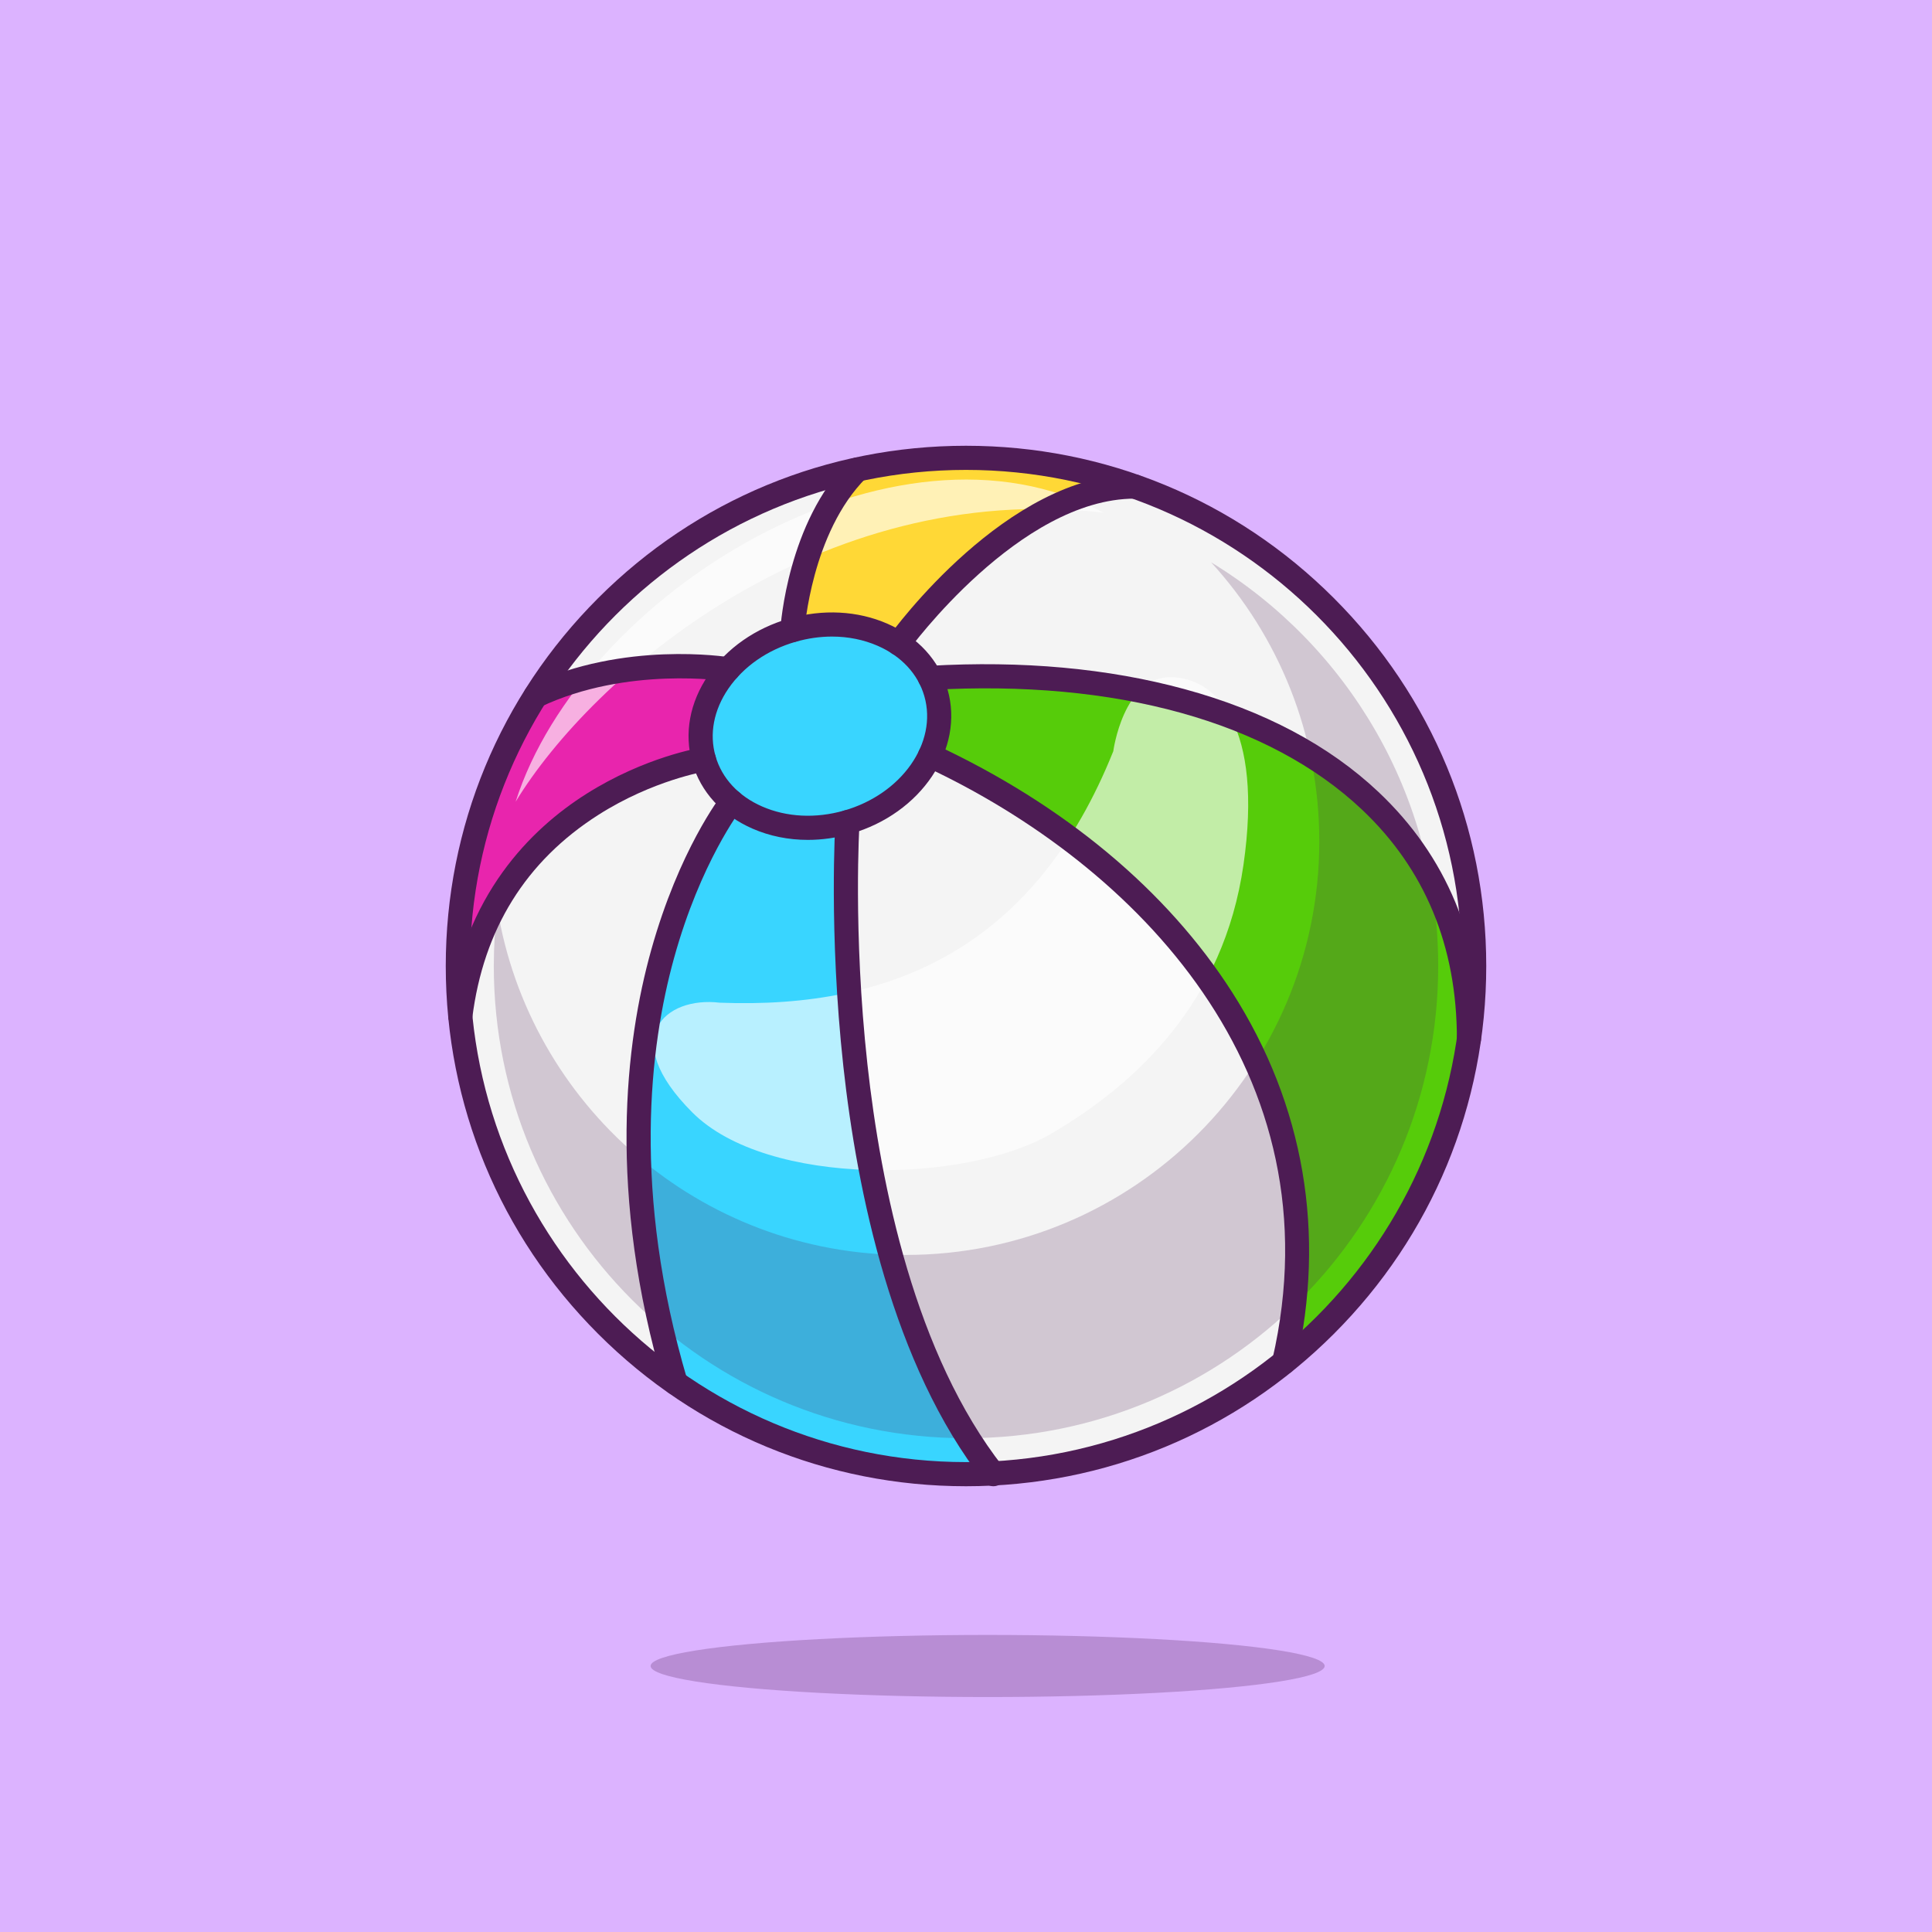 <?xml version="1.0" encoding="utf-8"?>
<!-- Generator: Adobe Illustrator 27.5.0, SVG Export Plug-In . SVG Version: 6.00 Build 0)  -->
<svg version="1.1" id="Layer_1" xmlns="http://www.w3.org/2000/svg" xmlns:xlink="http://www.w3.org/1999/xlink" x="0px" y="0px"
	 viewBox="0 0 4000 4000" style="enable-background:new 0 0 4000 4000;" xml:space="preserve">
<g>
	<g>
		<rect style="fill:#DCB3FF;" width="4000" height="4000"/>
	</g>
	<g style="opacity:0.25;">
		<ellipse style="fill:#4D1C54;" cx="2044.81" cy="3449.251" rx="697.794" ry="64.292"/>
	</g>
	<g>
		<g>
			<circle style="fill:#F4F4F4;" cx="2000" cy="2000" r="1052.107"/>
		</g>
		<g>
			<g>
				<path style="fill:#E825AD;" d="M1507.889,1385.695c0,0-210.732-34.085-399.166,55.108
					c-130.032,195.144-168.586,420.723-155.718,663.409c58.005-461.9,504.336-531.894,504.336-531.894L1507.889,1385.695z"/>
			</g>
		</g>
		<g>
			<g>
				<path style="fill:#FFD836;" d="M2349.583,1007.364c-254.674,0-489.066,324.925-489.066,324.925l-219.93-27.62
					c0,0,13.529-211.477,134.797-332.745C1975.151,925.704,2164.87,949.178,2349.583,1007.364z"/>
			</g>
		</g>
		<g style="opacity:0.64;">
			<path style="fill:#FFFFFF;" d="M2284.421,1061.401c-430.852-232.549-1079.249,166.611-1216.859,598.485
				C1225.362,1400.21,1694.793,992.864,2284.421,1061.401z"/>
		</g>
		<g>
			<g>
				<path style="fill:#56CC0A;" d="M2658.651,2820.384c130.812-566.42-229.177-1021.051-733.094-1256.153v-160.722
					c613.878-35.405,1115.786,214.257,1115.786,747.433C2990.017,2447.804,2855.006,2663.752,2658.651,2820.384z"/>
			</g>
		</g>
		<g>
			<g>
				<path style="fill:#39D5FF;" d="M2056.818,3052.107c-359.413-458.924-302.248-1349.903-302.248-1349.903l-239.674-42.318
					c0,0-341.811,436.613-116.019,1203.609C1603.92,2998.218,1822.325,3065.666,2056.818,3052.107z"/>
			</g>
		</g>
		<g>
			<path style="fill:#4D1C54;" d="M1999.999,3077.107c-287.705,0-558.193-112.039-761.631-315.479
				C1034.931,2558.191,922.895,2287.705,922.895,2000s112.036-558.191,315.474-761.628
				c203.438-203.44,473.926-315.478,761.631-315.478s558.193,112.039,761.631,315.478
				c203.438,203.438,315.479,473.923,315.479,761.628s-112.041,558.191-315.479,761.628
				C2558.192,2965.068,2287.704,3077.107,1999.999,3077.107z M1999.999,972.893c-566.348,0-1027.104,460.759-1027.104,1027.107
				s460.757,1027.107,1027.104,1027.107S3027.108,2566.348,3027.108,2000S2566.347,972.893,1999.999,972.893z"/>
		</g>
		<g>
			
				<ellipse transform="matrix(0.961 -0.276 0.276 0.961 -348.623 526.117)" style="fill:#39D5FF;" cx="1697.578" cy="1503.437" rx="249.917" ry="206.777"/>
		</g>
		<g>
			<path style="fill:#4D1C54;" d="M1672.568,1738.904c-40.083,0.002-79.121-7.81-114.575-23.303
				c-63.086-27.568-107.368-76.006-124.683-136.392c-17.314-60.383-5.43-124.927,33.467-181.738
				c37.891-55.342,97.168-96.833,166.919-116.833c69.761-20.002,142.017-16.221,203.467,10.635
				c63.091,27.568,107.373,76.008,124.688,136.394c35.224,122.852-54.673,256.79-200.391,298.569
				C1731.943,1734.7,1701.972,1738.904,1672.568,1738.904z M1722.616,1317.957c-24.776,0-50.108,3.567-75.142,10.742
				c-58.589,16.802-108.11,51.255-139.439,97.019c-30.327,44.292-39.795,93.909-26.66,139.709
				c13.13,45.803,47.451,82.864,96.641,104.358c50.82,22.209,111.069,25.181,169.663,8.389
				c119.214-34.182,193.73-140.378,166.104-236.729l0,0c-13.13-45.801-47.451-82.864-96.641-104.358
				C1788.036,1324.368,1755.829,1317.957,1722.616,1317.957z"/>
		</g>
		<g style="opacity:0.64;">
			<path style="fill:#FFFFFF;" d="M1490.041,2075.947c363.282,14.181,654.179-119.918,814.913-520.662
				c0,0,20.376-153.223,117.814-153.223s192.645,104.132,151.736,388.265c-40.909,284.132-220.165,452.231-397.19,556.364
				c-177.025,104.132-588.473,111.937-743.802-43.392C1278.184,2147.969,1377.727,2062.559,1490.041,2075.947z"/>
		</g>
		<g>
			<path style="fill:#4D1C54;" d="M3041.342,2175.94c-13.809,0-25-11.194-25-25c0-191.914-66.152-351.67-196.616-474.827
				c-192.578-181.79-509.614-269.744-892.729-247.646c-13.604,0.83-25.6-9.731-26.401-23.518
				c-0.791-13.784,9.736-25.603,23.521-26.399c192.52-11.104,370.327,5.132,528.506,48.254
				c164.058,44.724,299.116,116.37,401.431,212.952c140.864,132.976,212.29,304.963,212.29,511.184
				C3066.342,2164.746,3055.15,2175.94,3041.342,2175.94z"/>
		</g>
		<g style="opacity:0.21;">
			<path style="fill:#4D1C54;" d="M2977.641,2000.004c0,539.95-437.7,977.65-977.65,977.65s-977.65-437.7-977.65-977.65
				c0-40.7,2.5-80.8,7.3-120.2c66.05,407.351,419.4,718.4,845.4,718.4c473,0,856.45-383.45,856.45-856.45
				c0-222.55-84.9-425.25-224.05-577.55C2789.341,1335.704,2977.641,1645.854,2977.641,2000.004z"/>
		</g>
		<g>
			<path style="fill:#4D1C54;" d="M2658.676,2845.388c-1.865,0-3.755-0.21-5.649-0.647c-13.452-3.105-21.841-16.531-18.735-29.983
				c137.158-593.889-281.641-1023.682-719.307-1227.871c-12.51-5.837-17.92-20.713-12.085-33.225
				c5.84-12.517,20.708-17.92,33.227-12.087c267.754,124.919,480.439,302.322,615.068,513.027
				c148.945,233.115,194.526,499.863,131.816,771.406C2680.341,2837.568,2670.053,2845.388,2658.676,2845.388z"/>
		</g>
		<g>
			<path style="fill:#4D1C54;" d="M953.036,2129.214c-1.035,0-2.085-0.063-3.145-0.198c-13.701-1.719-23.408-14.221-21.689-27.92
				c31.177-248.271,172.383-385.645,285.352-457.166c121.811-77.122,235.151-95.562,239.917-96.309
				c13.618-2.17,26.431,7.188,28.569,20.825c2.139,13.63-7.173,26.414-20.796,28.567l0,0
				c-1.079,0.171-109.326,18.027-222.529,90.168c-150.127,95.671-237.91,237.029-260.903,420.144
				C976.225,2119.968,965.458,2129.214,953.036,2129.214z"/>
		</g>
		<g>
			<path style="fill:#4D1C54;" d="M1108.739,1465.808c-9.36,0-18.34-5.283-22.612-14.309c-5.908-12.48-0.576-27.385,11.904-33.293
				c193.223-91.46,404.937-58.63,413.848-57.19c13.633,2.205,22.896,15.042,20.688,28.672c-2.197,13.621-14.98,22.908-28.652,20.691
				l0,0c-2.036-0.325-205.64-31.636-384.497,53.022C1115.966,1465.034,1112.323,1465.808,1108.739,1465.808z"/>
		</g>
		<g>
			<path style="fill:#4D1C54;" d="M1860.497,1357.288c-5.073,0-10.186-1.538-14.609-4.731c-11.191-8.079-13.721-23.696-5.645-34.893
				c9.873-13.689,244.912-335.298,509.341-335.298c13.809,0,25,11.194,25,25s-11.191,25-25,25
				c-238.789,0-466.523,311.411-468.799,314.558C1875.898,1353.689,1868.251,1357.288,1860.497,1357.288z"/>
		</g>
		<g>
			<path style="fill:#4D1C54;" d="M1640.609,1329.661c-0.542,0-1.089-0.017-1.636-0.054c-13.774-0.891-24.219-12.764-23.34-26.536
				c0.581-9.019,15.591-222.341,142.075-348.826c9.756-9.761,25.596-9.761,35.352,0c9.766,9.763,9.766,25.593,0,35.357
				c-112.983,112.983-127.397,314.656-127.529,316.68C1664.667,1319.502,1653.671,1329.661,1640.609,1329.661z"/>
		</g>
		<g>
			<path style="fill:#4D1C54;" d="M2056.835,3077.107c-7.422,0-14.766-3.289-19.697-9.585
				c-189.292-241.704-262.769-600.942-291.074-859.744c-30.518-279.038-16.587-504.924-16.445-507.175
				c0.884-13.774,12.861-24.265,26.548-23.345c13.779,0.881,24.233,12.766,23.354,26.545
				c-0.142,2.212-13.804,224.495,16.338,499.385c27.642,252.056,98.765,601.267,280.645,833.503
				c8.511,10.872,6.601,26.584-4.268,35.098C2067.66,3075.371,2062.231,3077.107,2056.835,3077.107z"/>
		</g>
		<g>
			<path style="fill:#4D1C54;" d="M1398.866,2888.503c-10.806,0-20.767-7.058-23.975-17.947
				c-118.306-401.89-79.849-712.996-26.758-903.21c57.9-207.424,143.462-318.254,147.075-322.871
				c8.516-10.869,24.224-12.788,35.098-4.275c10.864,8.506,12.783,24.207,4.292,35.076c-1.113,1.436-84.131,109.744-139.053,308.198
				c-50.767,183.455-87.241,483.826,27.314,872.961c3.896,13.245-3.682,27.144-16.924,31.042
				C1403.578,2888.171,1401.2,2888.503,1398.866,2888.503z"/>
		</g>
	</g>
</g>
</svg>
